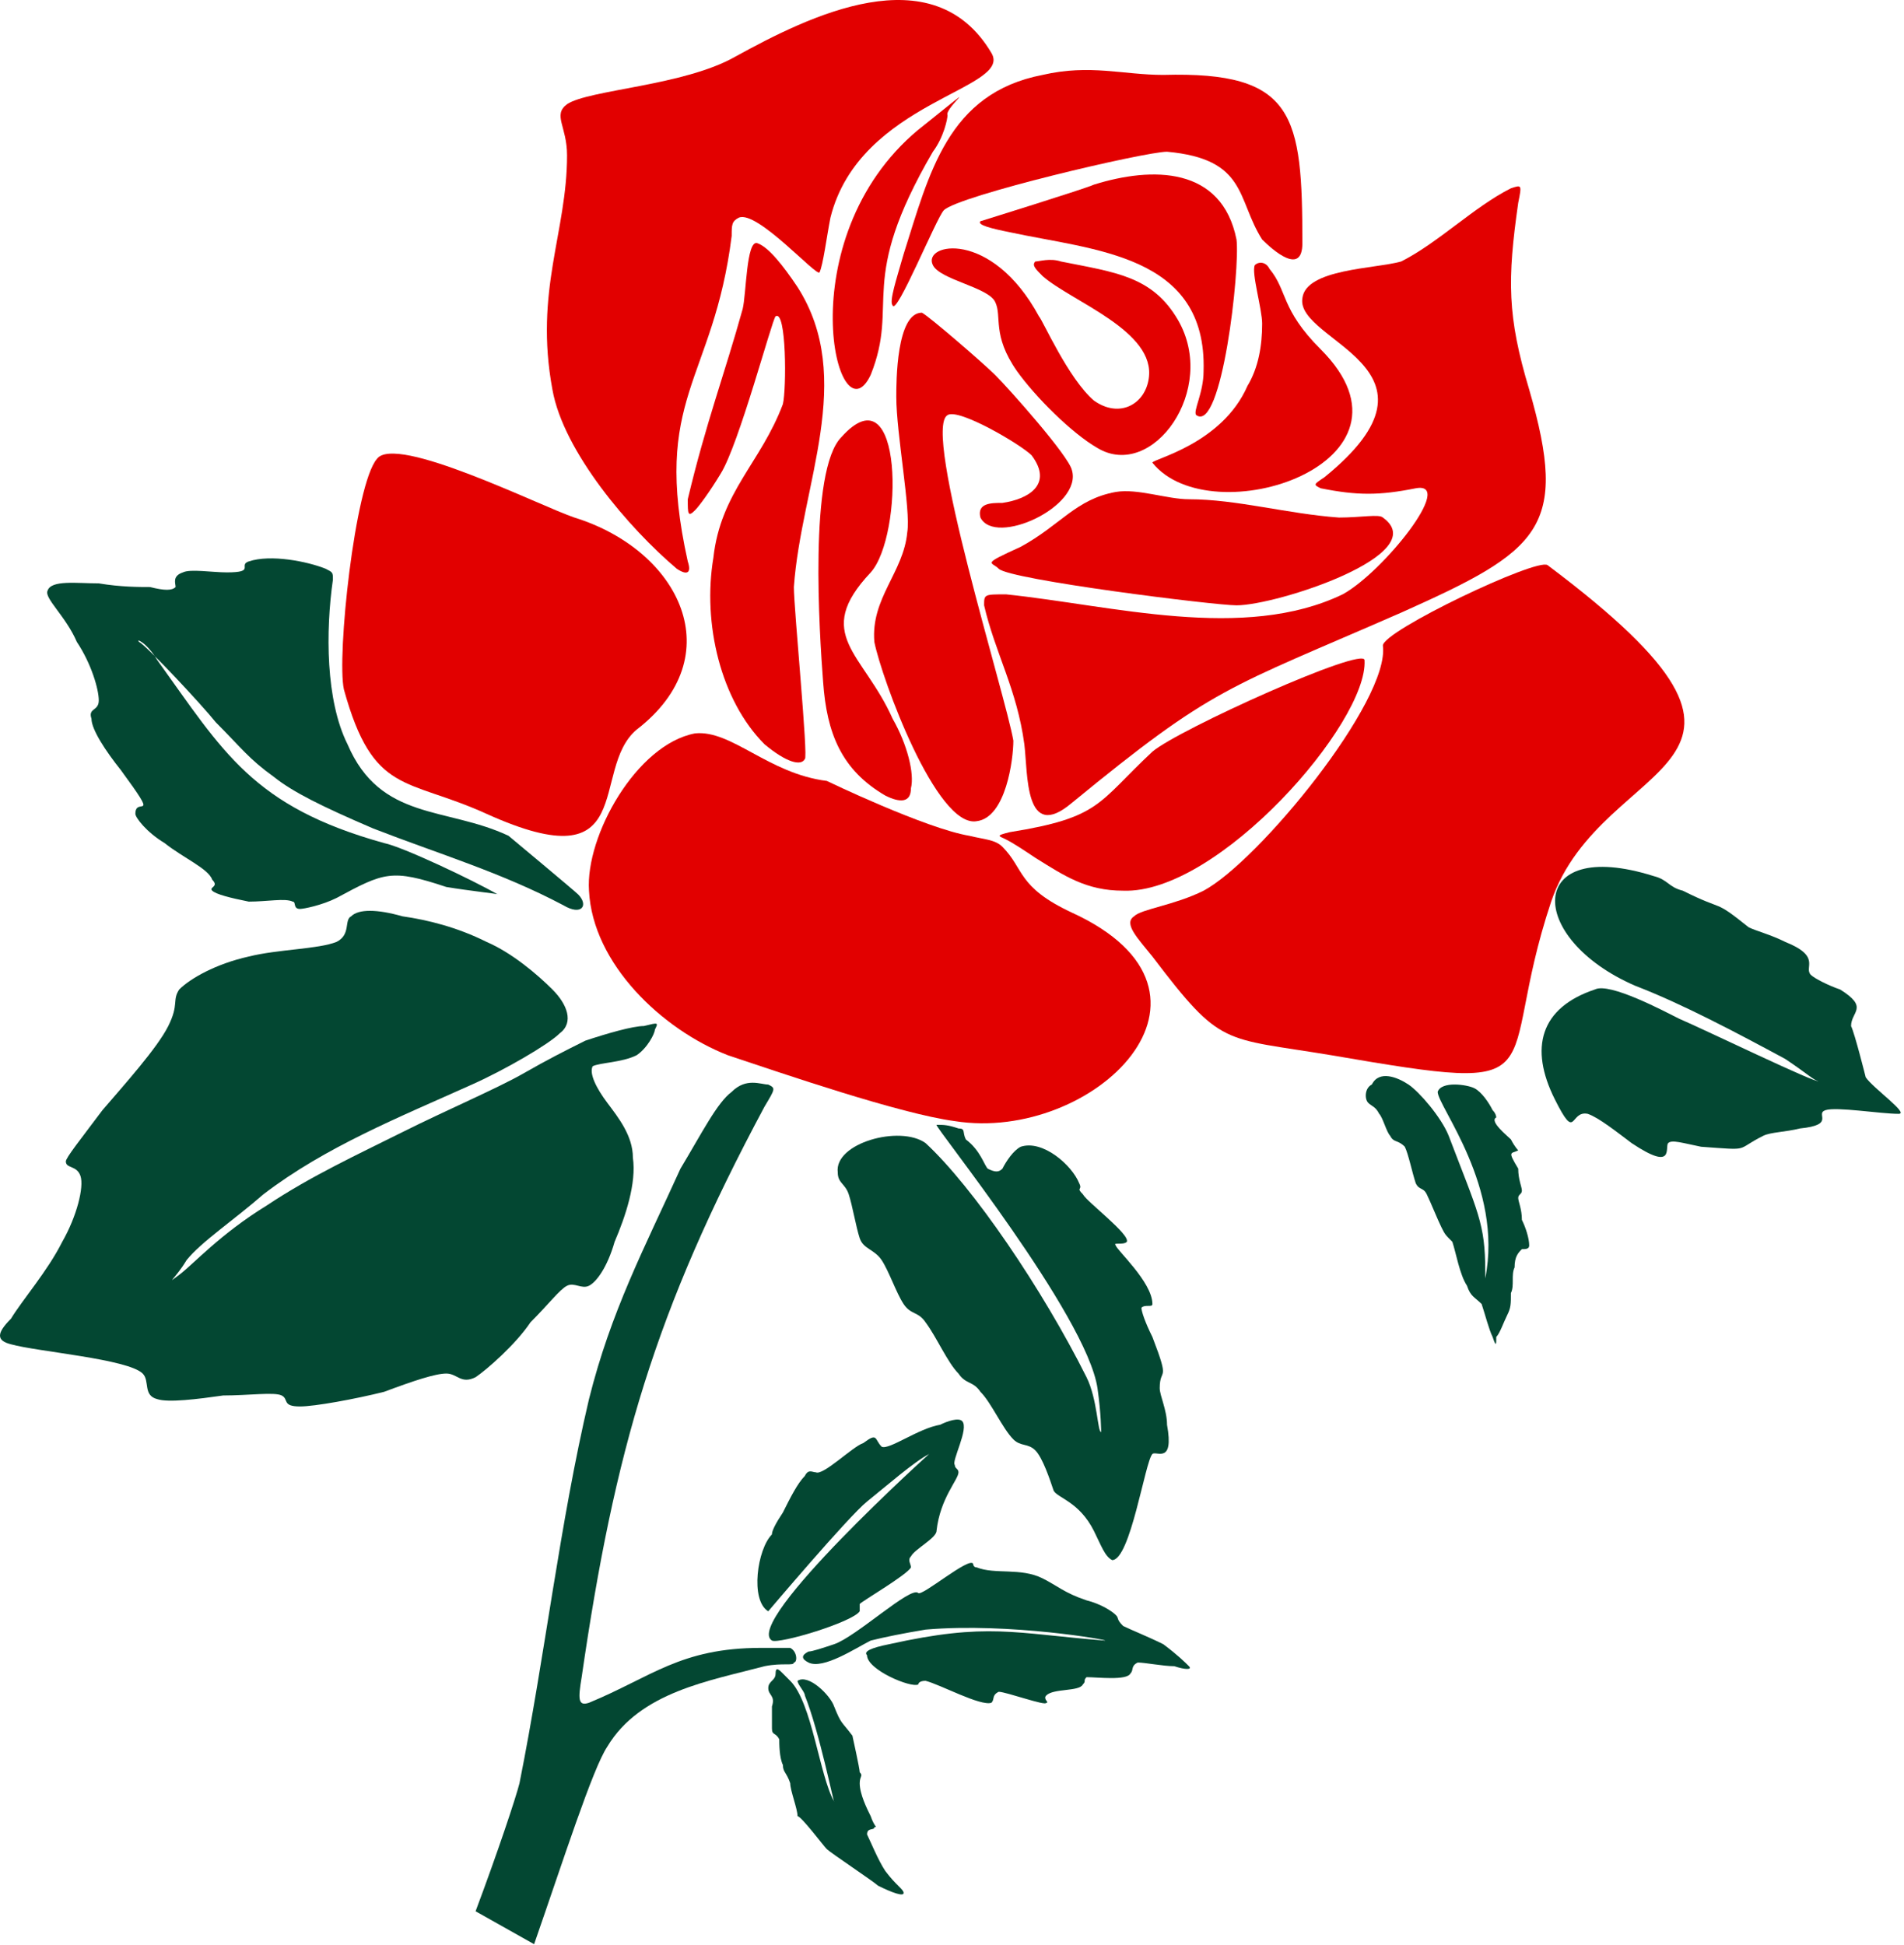 <svg width="414" height="423" viewBox="0 0 414 423" fill="none" xmlns="http://www.w3.org/2000/svg">
<path fill-rule="evenodd" clip-rule="evenodd" d="M304.662 56.858C312.615 52.882 320.572 44.925 328.525 40.949C330.911 40.152 330.911 40.152 330.114 44.132C327.728 60.835 327.728 68.792 332.501 84.698C341.251 114.925 334.888 119.698 304.661 133.221C266.477 149.924 264.095 149.131 233.071 174.584C222.731 183.334 223.524 168.221 222.731 161.857C221.141 149.923 216.368 141.97 213.981 131.63C213.981 129.243 213.981 129.243 218.754 129.243C241.82 131.63 270.457 139.583 291.938 129.243C300.688 124.47 316.598 104.583 307.848 106.177C299.895 107.767 295.121 107.767 287.164 106.177C285.575 105.381 285.575 105.381 287.961 103.791C317.395 79.928 281.598 74.357 283.188 64.814C283.985 58.45 299.098 58.45 304.665 56.861L304.662 56.858Z" fill="#E20000"/>
<path fill-rule="evenodd" clip-rule="evenodd" d="M296.702 143.568C297.498 157.091 264.886 194.478 244.202 193.681C236.249 193.681 231.475 190.498 225.112 186.521C222.725 184.931 220.338 183.338 218.748 182.545C217.159 181.748 216.362 181.748 219.545 180.955C239.432 177.771 238.635 174.592 250.568 163.455C256.135 158.681 296.705 140.389 296.705 143.568L296.702 143.568Z" fill="#E20000"/>
<path fill-rule="evenodd" clip-rule="evenodd" d="M221.932 118.909C230.682 114.135 233.866 108.569 242.616 106.975C247.389 106.178 253.753 108.564 258.526 108.564C268.866 108.564 280.003 111.748 291.139 112.541C295.912 112.541 299.889 111.744 300.686 112.541C311.823 120.494 277.62 131.631 268.87 131.631C264.096 131.631 219.554 126.065 217.167 123.678C215.577 122.088 213.19 122.881 221.94 118.905L221.932 118.909Z" fill="#E20000"/>
<path fill-rule="evenodd" clip-rule="evenodd" d="M276.022 58.449C279.998 63.222 278.408 67.198 287.159 75.948C311.819 100.609 263.296 116.515 250.569 100.609C250.569 99.812 265.682 96.632 271.253 83.906C273.639 79.929 274.436 75.156 274.436 70.382C274.436 67.199 272.05 59.245 272.846 57.656C273.643 56.859 275.233 56.859 276.03 58.452L276.022 58.449Z" fill="#E20000"/>
<path fill-rule="evenodd" clip-rule="evenodd" d="M268.862 52.089C265.678 36.178 250.565 36.178 237.839 40.154C236.249 40.951 213.179 48.108 213.179 48.108C212.382 48.904 215.565 49.697 219.542 50.494C237.839 54.471 262.495 55.268 261.702 80.721C261.702 85.495 259.315 89.471 260.112 90.268C265.679 94.245 269.659 58.452 268.862 52.084L268.862 52.089Z" fill="#E20000"/>
<path fill-rule="evenodd" clip-rule="evenodd" d="M256.142 69.588C264.892 84.701 250.575 104.589 238.642 97.428C233.075 94.245 225.119 86.291 221.142 80.725C215.575 72.772 217.958 68.791 216.368 65.612C214.778 62.429 204.434 60.839 202.845 57.659C200.458 52.886 215.572 49.706 225.911 68.796C226.708 69.593 232.274 82.319 237.845 87.093C243.412 91.07 248.982 87.89 249.779 82.32C251.369 71.98 233.076 65.617 226.713 60.047C225.123 58.457 224.326 57.66 225.123 56.863C225.92 56.863 228.307 56.066 230.69 56.863C242.624 59.25 250.577 60.047 256.143 69.59L256.142 69.588Z" fill="#E20000"/>
<path fill-rule="evenodd" clip-rule="evenodd" d="M224.322 99.019C221.935 96.632 208.412 88.679 206.025 90.269C200.458 93.452 218.752 151.519 220.341 161.066C220.341 165.042 218.751 177.769 212.388 178.566C203.638 180.155 191.704 147.543 190.115 139.589C189.318 130.042 196.478 124.476 197.275 115.726C198.072 110.952 194.888 94.249 194.888 86.292C194.888 83.108 194.888 67.995 200.454 67.995C202.044 68.791 213.977 79.132 216.364 81.518C219.548 84.701 232.274 99.018 233.067 102.202C235.454 110.155 216.364 118.905 213.18 112.542C212.384 109.358 215.567 109.358 217.954 109.358C223.52 108.561 229.091 105.381 224.317 99.018L224.322 99.019Z" fill="#E20000"/>
<path fill-rule="evenodd" clip-rule="evenodd" d="M198.072 171.409C198.869 168.225 197.275 161.862 194.095 156.296C187.732 141.98 176.595 137.999 189.322 124.48C196.482 116.526 196.482 79.933 182.958 95.046C175.798 102.206 178.185 137.999 178.982 148.343C179.779 159.48 182.958 167.433 192.505 173.003C195.688 174.592 198.071 174.592 198.071 171.413L198.072 171.409Z" fill="#E20000"/>
<path fill-rule="evenodd" clip-rule="evenodd" d="M164.662 52.879C167.048 53.675 170.228 57.652 173.412 62.425C186.139 82.312 174.209 105.378 172.615 127.652C172.615 132.426 175.798 165.039 175.001 165.039C174.205 166.629 171.025 165.836 166.251 161.856C156.705 152.309 152.728 135.606 155.114 121.29C156.704 106.974 165.454 100.606 170.227 87.88C171.024 84.696 171.024 67.196 168.638 68.79C167.841 69.587 160.685 96.63 156.704 102.993C154.317 106.969 151.93 110.153 151.137 110.946C149.547 112.536 149.547 111.743 149.547 108.559C153.524 91.856 157.501 81.512 161.481 67.196C162.278 64.013 162.278 52.083 164.665 52.88L164.662 52.879Z" fill="#E20000"/>
<path fill-rule="evenodd" clip-rule="evenodd" d="M283.182 52.879C283.182 25.038 281.592 15.492 252.955 16.288C244.205 16.288 237.045 13.902 226.705 16.288C206.021 20.265 202.045 37.766 196.478 55.266C194.888 60.832 193.294 65.606 194.091 66.403C194.888 68.789 203.638 47.312 205.228 45.718C208.411 42.535 248.978 32.992 253.751 32.992C271.251 34.581 268.864 43.331 274.435 52.081C276.822 54.468 283.185 60.035 283.185 52.878L283.182 52.879Z" fill="#E20000"/>
<path fill-rule="evenodd" clip-rule="evenodd" d="M199.662 28.218C171.025 52.081 182.162 96.629 189.322 81.516C195.685 65.606 186.138 61.629 202.845 32.992C205.231 29.809 206.028 25.832 206.028 25.039C205.231 23.45 215.575 15.492 199.665 28.223L199.662 28.218Z" fill="#E20000"/>
<path fill-rule="evenodd" clip-rule="evenodd" d="M336.482 122.879C396.935 168.219 348.416 163.445 337.278 196.063C324.551 234.247 340.462 238.223 289.551 229.473C265.688 225.496 265.688 227.883 250.574 207.996C247.391 204.019 244.211 200.835 246.598 199.246C248.188 197.656 255.348 196.859 261.711 193.679C273.645 187.316 302.277 152.316 300.688 140.382C300.688 137.199 334.098 121.292 336.485 122.882L336.482 122.879Z" fill="#E20000"/>
<path fill-rule="evenodd" clip-rule="evenodd" d="M207.612 243.789C195.678 242.199 170.225 233.449 158.296 229.473C143.98 223.906 128.862 209.586 128.069 193.676C127.272 181.742 138.409 161.86 151.135 159.473C159.088 158.676 167.045 168.223 179.772 169.813C179.772 169.813 201.249 180.153 210.795 181.747C213.978 182.543 216.361 182.543 217.955 184.133C222.728 188.907 221.138 192.883 233.068 198.449C271.252 215.949 237.841 248.562 207.615 243.789L207.612 243.789Z" fill="#E20000"/>
<path fill-rule="evenodd" clip-rule="evenodd" d="M124.892 112.539C117.731 110.152 85.915 94.242 81.939 99.811C77.165 105.378 73.189 142.765 74.778 149.925C81.142 172.991 88.301 169.015 105.801 176.972C139.211 192.085 128.074 167.425 138.414 158.675C159.098 142.765 147.961 119.698 124.891 112.538L124.892 112.539Z" fill="#E20000"/>
<path fill-rule="evenodd" clip-rule="evenodd" d="M215.572 11.519C202.845 -9.958 175.799 3.565 159.888 12.315C148.751 18.679 128.072 19.476 123.298 22.655C120.114 25.042 123.298 27.429 123.298 33.792C123.298 50.495 116.137 63.226 120.114 84.702C122.501 98.225 136.817 114.929 147.161 123.679C149.548 125.269 150.345 124.476 149.548 122.09C141.595 86.293 155.114 83.113 159.095 51.293C159.095 48.906 159.095 48.109 160.684 47.316C164.661 45.726 177.387 60.043 178.184 59.25C178.981 57.66 179.774 51.297 180.571 47.316C186.934 21.863 220.344 19.476 215.571 11.519L215.572 11.519Z" fill="#E20000"/>
<path fill-rule="evenodd" clip-rule="evenodd" d="M359.542 190.499C362.725 191.296 362.725 192.885 365.905 193.682C375.452 198.456 372.268 195.272 380.221 201.635C381.811 202.432 384.994 203.225 388.174 204.819C396.127 208.003 392.151 210.385 393.74 211.979C394.537 212.776 397.717 214.366 400.104 215.163C406.467 219.139 402.49 219.936 402.49 223.116C403.287 224.706 405.674 234.253 405.674 234.253C407.264 236.64 415.221 242.206 412.834 242.206C408.858 242.206 399.311 240.616 396.924 241.409C394.537 242.206 399.311 244.593 391.358 245.386C388.174 246.183 384.995 246.183 383.405 246.975C377.041 250.159 381.018 250.159 369.882 249.362C365.905 248.565 363.518 247.772 362.722 248.565C361.925 249.362 364.311 254.929 354.768 248.565C351.585 246.179 347.608 242.999 345.222 242.202C341.245 241.405 342.835 248.565 338.061 239.018C332.495 227.881 334.878 219.131 346.811 215.155C349.995 213.566 361.924 219.929 365.108 221.519C370.675 223.905 395.335 235.835 395.335 235.042C394.538 235.042 392.949 233.452 388.175 230.268C377.835 224.702 365.902 218.334 355.562 214.358C331.699 204.018 331.699 181.745 359.539 190.495L359.542 190.499Z" fill="#034732"/>
<path fill-rule="evenodd" clip-rule="evenodd" d="M320.572 236.629C322.161 237.425 323.755 239.812 324.548 241.402C325.345 242.199 325.345 242.992 325.345 242.992C323.755 243.789 327.732 246.968 328.529 247.765C329.326 249.355 330.119 250.152 330.119 250.152C328.529 250.949 327.732 250.152 330.119 254.128C330.119 256.515 330.915 258.105 330.915 258.902C330.915 259.699 330.119 259.699 330.119 260.492C330.119 261.289 330.915 262.878 330.915 265.265C331.712 266.855 332.505 269.242 332.505 270.831C332.505 271.628 331.708 271.628 330.915 271.628C330.119 272.425 329.326 273.218 329.326 275.605C328.529 277.195 329.326 279.582 328.529 281.171C328.529 283.558 328.529 284.355 327.732 285.945C326.935 287.535 326.142 289.921 325.345 290.718C325.345 292.308 325.345 293.105 324.548 290.718C323.751 289.128 322.958 285.945 322.162 283.558C320.572 281.968 319.775 281.968 318.978 279.581C317.388 277.195 316.591 272.421 315.794 270.034C314.205 268.445 314.205 268.445 313.408 266.851C312.611 265.261 311.021 261.284 310.224 259.691C309.427 258.101 308.634 258.894 307.837 257.304C307.04 254.917 306.248 250.941 305.451 249.351C303.861 247.761 303.064 248.554 302.267 246.964C301.47 246.167 300.677 242.988 299.88 242.191C299.083 240.601 298.291 240.601 297.494 239.804C296.697 239.007 296.697 236.62 298.291 235.827C299.88 232.644 303.857 234.238 306.244 235.827C308.63 237.417 313.404 242.988 314.994 246.964C321.357 263.667 322.947 266.054 322.947 276.398V277.988C326.923 258.101 312.607 240.601 312.607 237.422C313.404 235.036 318.97 235.832 320.56 236.625L320.572 236.629Z" fill="#034732"/>
<path fill-rule="evenodd" clip-rule="evenodd" d="M203.642 244.589C205.231 244.589 206.028 244.589 208.415 245.385C210.005 245.385 209.212 246.182 210.005 247.772C213.188 250.159 213.981 253.339 214.778 254.135C216.368 254.932 217.165 254.932 217.962 254.135C218.759 252.546 220.348 250.159 221.938 249.362C226.712 247.772 233.075 253.339 234.665 257.315C235.462 258.905 233.869 258.112 235.462 259.702C236.259 261.292 245.802 268.452 245.009 270.042C244.212 270.839 241.826 270.042 242.622 270.839C242.622 271.636 250.576 278.792 250.576 283.566C250.576 284.363 248.986 283.566 248.189 284.363C248.189 285.159 248.986 287.546 250.576 290.726C254.552 301.066 252.165 297.089 252.165 301.863C252.165 303.453 253.755 306.636 253.755 309.816C255.345 318.566 251.368 315.382 250.572 316.179C248.982 317.769 245.798 339.245 241.822 339.245C240.232 338.448 239.435 336.062 237.845 332.882C234.661 326.519 229.892 325.722 229.095 324.132C228.298 321.745 226.708 316.972 225.118 315.382C223.529 313.792 221.935 314.585 220.345 312.995C217.958 310.609 215.572 305.042 213.185 302.655C211.595 300.269 210.001 301.065 208.411 298.679C206.025 296.292 203.638 290.726 201.251 287.542C199.661 285.155 198.068 285.952 196.478 283.565C194.888 281.178 193.294 276.405 191.704 274.018C190.115 271.631 187.728 271.631 186.931 269.245C186.134 266.858 185.341 262.085 184.544 259.698C183.747 257.311 182.158 257.311 182.158 254.924C181.361 248.561 195.681 244.584 201.248 248.561C211.588 258.108 226.701 280.377 236.248 299.471C238.634 304.245 238.634 311.405 239.431 311.405C239.431 311.405 239.431 307.429 238.634 301.858C236.248 285.948 202.837 244.585 203.634 244.585L203.642 244.589Z" fill="#034732"/>
<path fill-rule="evenodd" clip-rule="evenodd" d="M138.412 229.469C135.228 231.058 130.459 231.058 128.865 231.855C128.068 233.445 129.662 236.629 132.048 239.808C134.435 242.992 137.615 246.969 137.615 251.742C138.412 257.309 136.025 264.469 133.638 270.039C132.048 275.606 129.662 278.789 128.072 279.586C126.482 280.383 124.888 278.789 123.298 279.586C121.709 280.383 119.322 283.563 115.345 287.539C112.162 292.313 105.798 297.879 103.411 299.473C100.228 301.063 99.435 298.677 97.048 298.677C94.661 298.677 89.888 300.266 83.525 302.653C77.162 304.243 68.412 305.837 65.228 305.837C61.251 305.837 62.841 304.247 61.251 303.45C59.661 302.653 54.091 303.45 48.524 303.45C42.958 304.247 36.59 305.04 34.208 304.247C31.025 303.45 32.618 300.27 31.025 298.681C27.841 295.497 7.959 293.907 2.388 292.317C-0.796 291.52 -0.796 289.931 2.388 286.751C4.774 282.774 10.341 276.411 13.525 270.048C16.708 264.481 18.298 258.114 17.501 255.732C16.704 253.345 14.318 254.142 14.318 252.548C14.318 251.751 17.501 247.775 22.271 241.411C27.044 235.845 34.205 227.888 36.587 223.114C38.974 218.341 37.384 217.548 38.974 215.161C41.36 212.774 46.927 209.595 54.087 208.001C60.45 206.411 69.2 206.411 73.177 204.817C76.36 203.228 74.766 200.044 76.36 199.251C77.95 197.661 81.927 197.661 87.497 199.251C93.064 200.048 99.431 201.638 105.794 204.817C111.361 207.204 116.931 211.978 120.11 215.157C123.294 218.341 124.884 222.318 121.7 224.704C119.313 227.091 109.766 232.657 102.61 235.841C86.7 243.001 70.794 249.364 57.27 259.704C50.907 265.271 43.747 270.044 40.567 274.02C38.18 277.997 35.794 279.587 38.977 277.204C42.161 274.817 47.727 268.454 58.067 262.091C67.614 255.728 77.954 250.954 87.501 246.181C97.048 241.407 108.185 236.634 113.751 233.454C119.318 230.27 122.501 228.68 127.274 226.294C132.048 224.704 137.614 223.11 140.001 223.11C143.185 222.313 143.185 222.313 142.388 223.907C142.388 224.704 140.798 227.884 138.411 229.473L138.412 229.469Z" fill="#034732"/>
<path fill-rule="evenodd" clip-rule="evenodd" d="M125.682 194.469C124.885 193.672 110.569 181.742 110.569 181.742C97.046 175.378 82.729 178.558 75.569 161.855C70.795 152.308 70.795 137.195 72.385 126.058C72.385 124.468 72.385 124.468 70.795 123.671C66.819 122.081 58.861 120.487 54.092 122.081C51.706 122.878 55.682 124.468 49.319 124.468C46.135 124.468 41.366 123.671 39.772 124.468C37.385 125.265 38.182 126.854 38.182 127.651C37.385 128.448 35.795 128.448 32.616 127.651C30.229 127.651 26.252 127.651 21.479 126.854C16.705 126.854 11.139 126.058 10.342 128.444C9.545 130.034 14.318 134.011 16.705 139.581C19.889 144.355 21.478 149.921 21.478 152.308C21.478 154.695 19.092 153.898 19.889 156.285C19.889 158.672 23.072 163.445 26.252 167.422C35.002 179.356 29.436 172.988 29.436 176.969C29.436 177.766 31.822 180.945 35.799 183.332C39.775 186.516 45.346 188.898 46.139 191.285C47.729 192.875 45.342 192.875 46.139 193.672C46.936 194.469 50.115 195.262 54.092 196.059C58.069 196.059 62.045 195.262 63.639 196.059C64.436 196.059 63.639 197.648 65.229 197.648C66.025 197.648 70.002 196.852 73.182 195.262C83.522 189.695 85.116 188.898 97.045 192.875C101.818 193.672 108.979 194.465 108.182 194.465C102.615 191.281 87.498 184.125 83.522 183.328C54.885 175.375 48.522 163.441 34.206 143.555C31.819 139.578 29.432 138.781 30.229 139.578C31.819 140.375 43.752 153.101 46.932 157.078C52.498 162.645 54.092 165.031 59.659 169.012C63.636 172.196 69.999 175.375 81.136 180.149C95.452 185.716 108.976 189.696 122.499 196.852C126.476 199.239 128.066 196.852 125.683 194.465L125.682 194.469Z" fill="#034732"/>
<path fill-rule="evenodd" clip-rule="evenodd" d="M159.092 237.429C162.275 234.245 165.455 235.839 167.045 235.839C168.635 236.636 168.635 236.636 166.248 240.612C142.385 285.159 133.635 315.385 126.475 364.702C125.678 369.476 125.678 371.065 128.065 370.269C141.588 364.702 147.952 358.335 165.452 358.335H171.815C173.405 359.131 173.405 361.518 172.612 361.518C172.612 362.315 170.225 361.518 166.249 362.315C154.315 365.499 139.202 367.881 132.046 379.815C128.862 384.588 122.499 404.475 116.136 422.768L103.409 415.608C108.182 402.881 112.159 390.948 112.955 387.768C118.522 359.928 121.705 331.291 128.068 304.245C132.842 285.155 140.002 271.632 147.955 254.132C152.729 246.179 155.909 239.816 159.092 237.429L159.092 237.429Z" fill="#034732"/>
<path fill-rule="evenodd" clip-rule="evenodd" d="M167.042 350.379C163.065 347.992 164.655 336.856 167.838 333.676C167.838 332.879 168.635 331.289 170.225 328.902C171.815 325.719 173.409 322.539 174.999 320.949C175.795 319.359 176.588 320.152 177.385 320.152C178.975 320.949 185.338 314.586 187.725 313.789C190.909 311.402 190.112 312.992 191.702 314.586C193.292 315.383 199.655 310.609 204.429 309.812C206.019 309.015 208.405 308.223 209.202 309.015C210.792 310.605 206.816 317.765 207.612 318.562C207.612 319.359 208.409 319.359 208.409 320.152C208.409 321.742 204.433 325.719 203.636 332.879C203.636 334.469 198.863 336.856 198.07 338.446C197.273 339.242 198.07 340.035 198.07 340.832C197.273 342.422 187.73 347.992 186.933 348.785V350.375C185.343 352.762 169.433 357.535 167.843 356.738C161.479 352.762 202.843 315.375 202.046 316.172C198.862 317.762 192.499 323.333 188.523 326.512C184.546 329.696 167.046 350.375 167.046 350.375L167.042 350.379Z" fill="#034732"/>
<path fill-rule="evenodd" clip-rule="evenodd" d="M175.792 359.129C176.589 359.129 178.975 358.332 181.358 357.539C186.131 355.949 198.061 344.812 199.655 346.402C200.452 347.199 210.792 338.449 211.589 340.038C211.589 340.038 211.589 340.835 212.386 340.835C216.363 342.425 221.933 340.835 226.702 343.222C229.886 344.812 231.475 346.406 236.249 347.995C239.432 348.792 241.815 350.382 242.612 351.179C243.409 351.976 242.612 351.976 244.202 353.566C245.792 354.363 249.768 355.952 252.952 357.542C256.136 359.929 257.725 361.519 258.518 362.316C259.315 363.113 257.721 363.113 255.335 362.316C252.948 362.316 248.971 361.519 247.382 361.519C245.792 362.316 246.585 363.109 245.792 363.906C244.995 365.495 238.632 364.702 236.245 364.702C235.448 365.499 236.245 365.499 235.448 366.292C234.651 367.882 229.085 367.089 227.495 368.679C226.698 369.476 228.292 370.269 227.495 370.269C227.495 371.066 218.745 367.882 217.155 367.882C215.565 368.679 216.358 369.472 215.565 370.269C213.178 371.066 204.428 366.292 201.249 365.495C199.659 365.495 199.659 366.292 199.659 366.292C198.07 367.089 188.522 363.109 188.522 359.929C187.725 359.132 189.319 358.339 193.296 357.542C214.773 352.769 220.343 355.156 240.23 356.745C241.82 356.745 219.546 352.769 201.253 354.359C196.479 355.155 192.503 355.948 189.319 356.745C186.135 358.335 178.979 363.109 175.796 361.519C174.206 360.722 174.206 359.929 175.796 359.132L175.792 359.129Z" fill="#034732"/>
<path fill-rule="evenodd" clip-rule="evenodd" d="M170.232 363.909L171.821 365.498C176.595 370.272 178.185 386.182 181.368 391.748C181.368 392.545 178.185 376.635 175.005 368.682C175.005 367.885 173.415 366.296 173.415 365.499C175.802 363.909 180.575 368.682 181.368 371.065C182.958 375.042 182.958 374.249 185.345 377.428C185.345 377.428 186.935 384.589 186.935 385.381C187.732 386.178 186.935 386.178 186.935 387.768C186.935 390.155 188.525 393.335 189.321 394.928C190.118 397.315 190.911 397.315 190.118 397.315C190.118 398.112 188.529 397.315 188.529 398.905C189.325 400.495 190.915 404.471 192.505 406.858C194.892 410.042 196.482 410.835 196.482 411.631C196.482 412.428 194.095 411.631 190.915 410.042C190.118 409.245 180.575 402.881 179.778 402.089C178.981 401.292 174.212 394.928 173.415 394.928C173.415 393.339 171.825 389.362 171.825 387.768C171.028 385.381 170.235 385.381 170.235 383.792C169.439 382.202 169.439 379.018 169.439 378.225C168.642 376.635 167.849 377.428 167.849 375.838V371.065C168.646 368.678 167.052 368.678 167.052 367.088C167.052 365.499 168.642 365.499 168.642 363.905C168.642 362.315 169.439 363.108 170.231 363.905L170.232 363.909Z" fill="#034732"/>
</svg>
